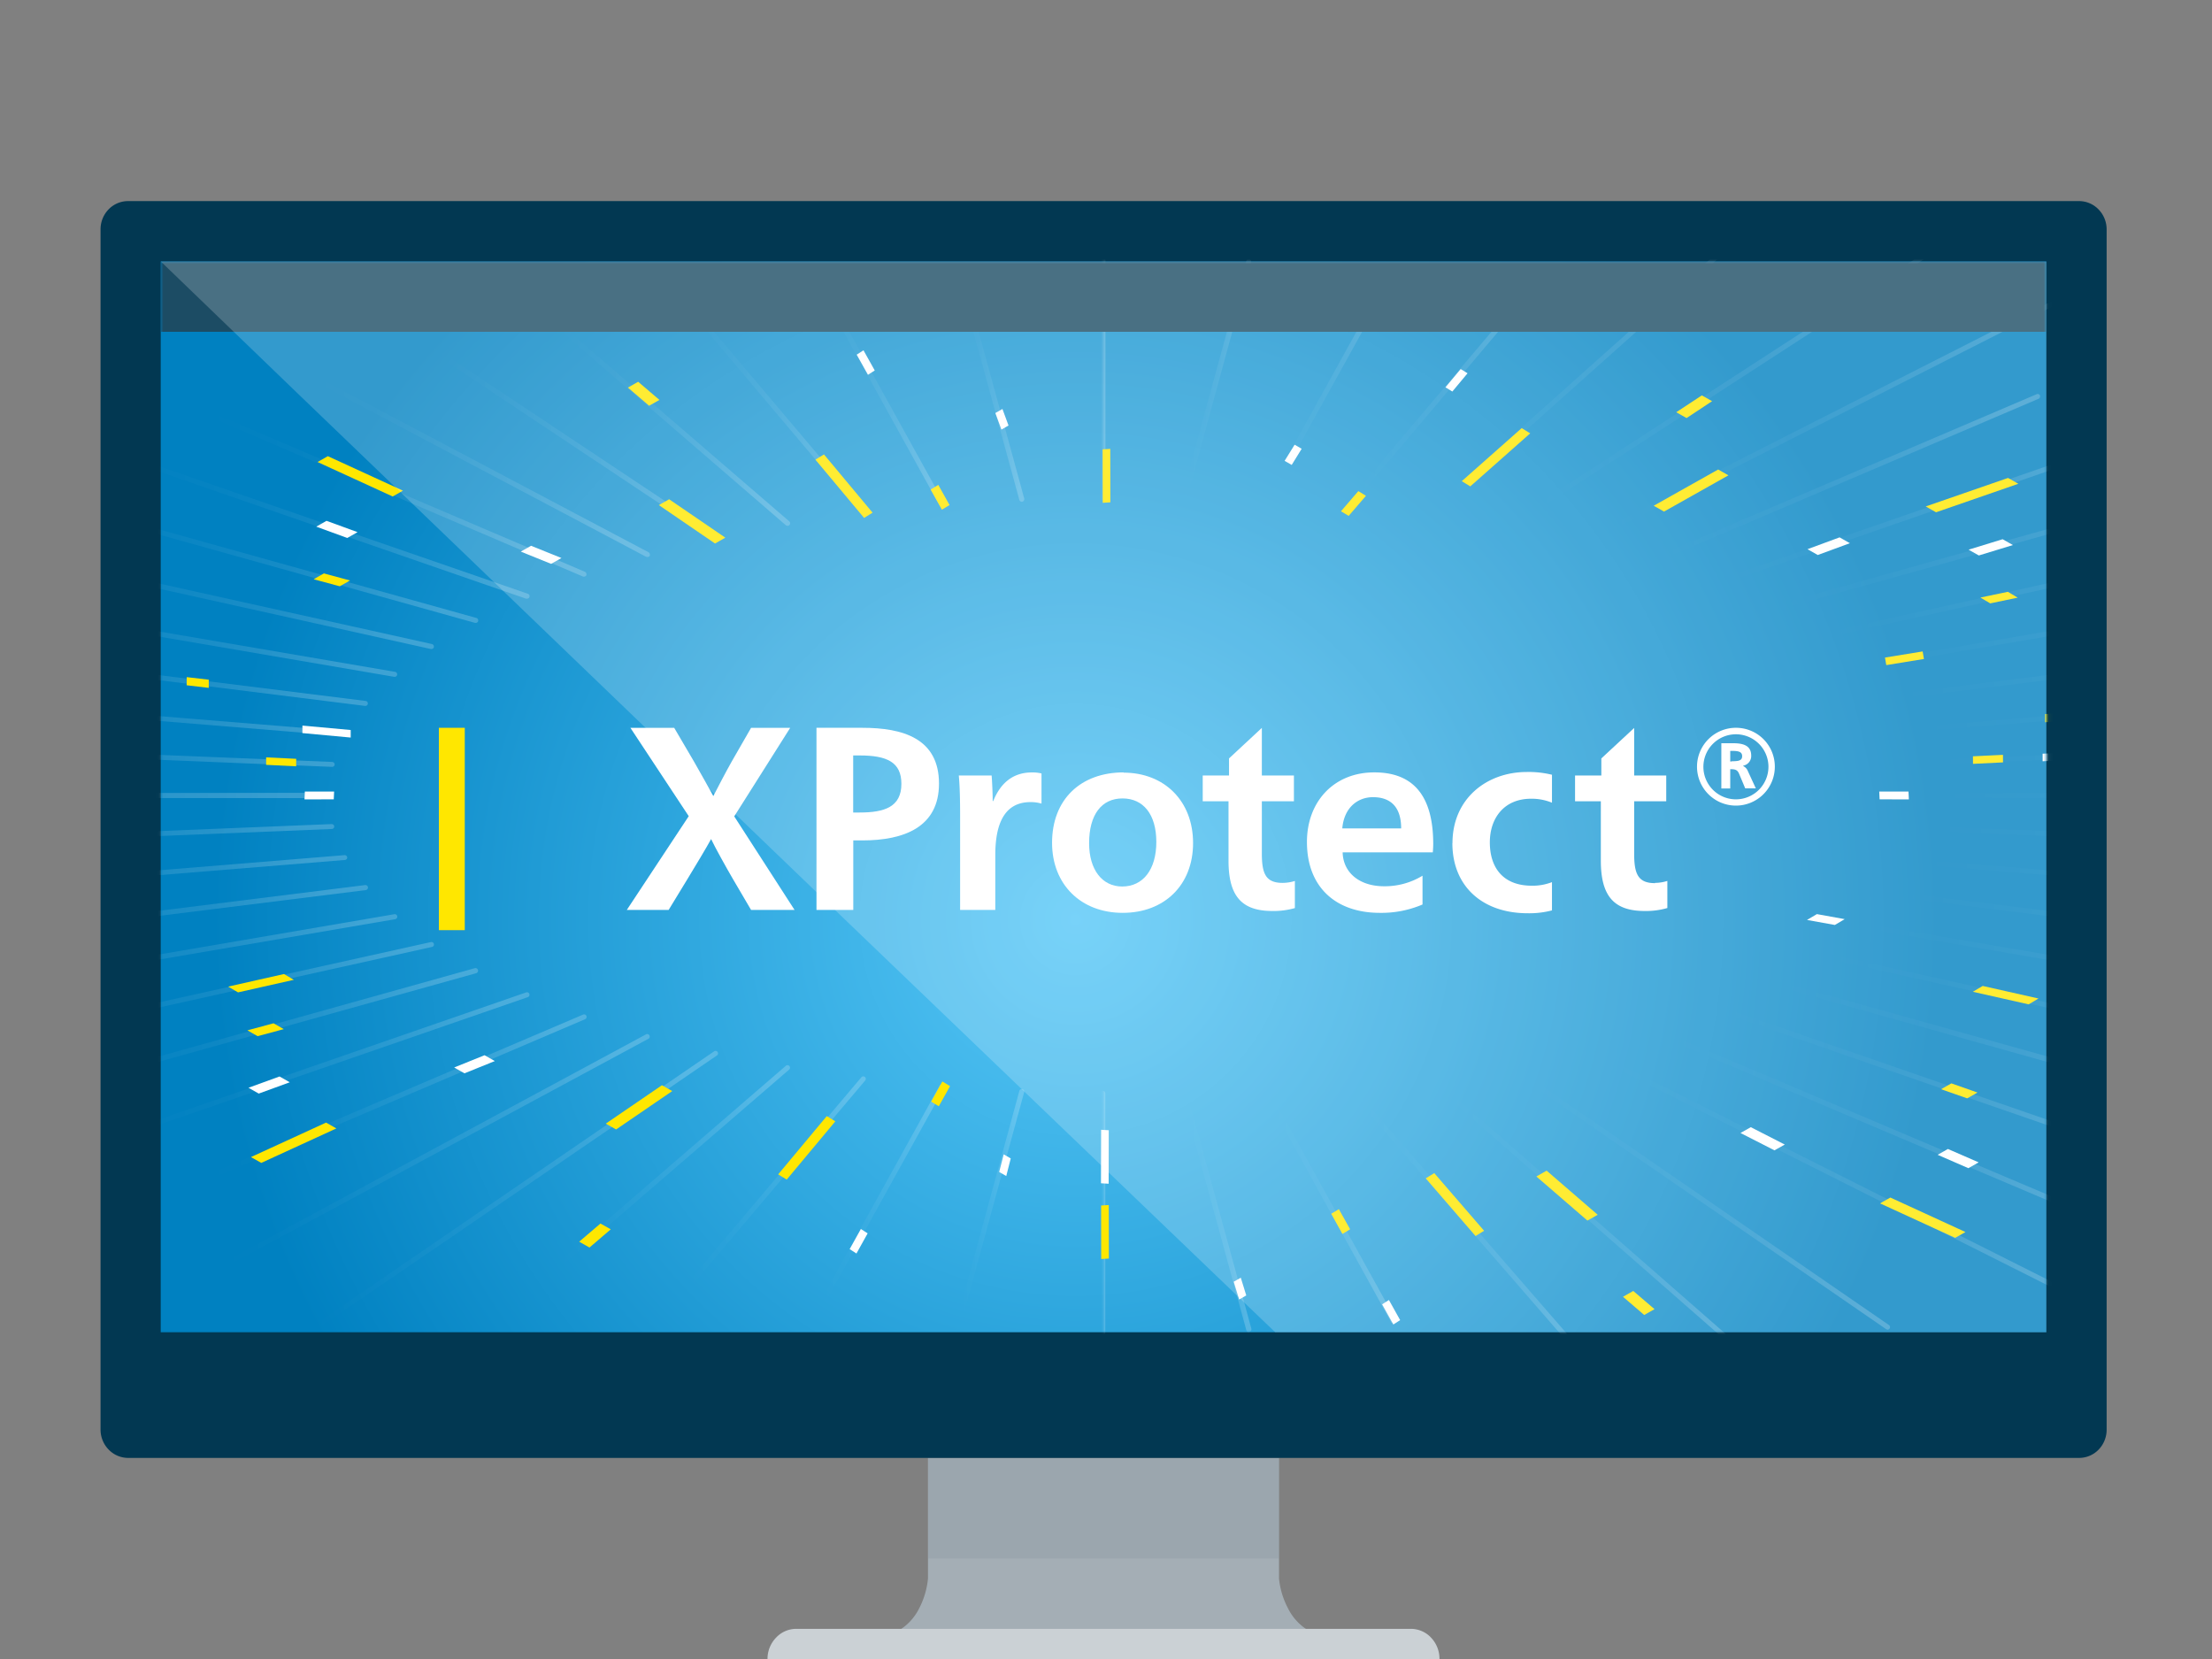 <svg width="440" height="330" xmlns="http://www.w3.org/2000/svg" xmlns:xlink="http://www.w3.org/1999/xlink"><rect width="100%" height="100%" fill="#808080" stroke="none"/><defs><linearGradient x1="0%" y1="49.99%" x2="100%" y2="49.99%" id="d"><stop stop-color="#FFF" stop-opacity="0" offset="0%"/><stop stop-color="#FFF" stop-opacity=".01" offset="13%"/><stop stop-color="#FFF" stop-opacity=".06" offset="25%"/><stop stop-color="#FFF" stop-opacity=".13" offset="36%"/><stop stop-color="#FFF" stop-opacity=".24" offset="47%"/><stop stop-color="#FFF" stop-opacity=".37" offset="58%"/><stop stop-color="#FFF" stop-opacity=".53" offset="69%"/><stop stop-color="#FFF" stop-opacity=".73" offset="80%"/><stop stop-color="#FFF" stop-opacity=".95" offset="91%"/><stop stop-color="#FFF" offset="93%"/></linearGradient><linearGradient x1="-.045%" y1="50.007%" x2="100.046%" y2="50.007%" id="e"><stop stop-color="#FFF" stop-opacity="0" offset="0%"/><stop stop-color="#FFF" stop-opacity=".01" offset="13%"/><stop stop-color="#FFF" stop-opacity=".06" offset="25%"/><stop stop-color="#FFF" stop-opacity=".13" offset="36%"/><stop stop-color="#FFF" stop-opacity=".24" offset="47%"/><stop stop-color="#FFF" stop-opacity=".37" offset="58%"/><stop stop-color="#FFF" stop-opacity=".53" offset="69%"/><stop stop-color="#FFF" stop-opacity=".73" offset="80%"/><stop stop-color="#FFF" stop-opacity=".95" offset="91%"/><stop stop-color="#FFF" offset="93%"/></linearGradient><linearGradient x1="0%" y1="50.015%" x2="100%" y2="50.015%" id="f"><stop stop-color="#FFF" stop-opacity="0" offset="0%"/><stop stop-color="#FFF" stop-opacity=".01" offset="13%"/><stop stop-color="#FFF" stop-opacity=".06" offset="25%"/><stop stop-color="#FFF" stop-opacity=".13" offset="36%"/><stop stop-color="#FFF" stop-opacity=".24" offset="47%"/><stop stop-color="#FFF" stop-opacity=".37" offset="58%"/><stop stop-color="#FFF" stop-opacity=".53" offset="69%"/><stop stop-color="#FFF" stop-opacity=".73" offset="80%"/><stop stop-color="#FFF" stop-opacity=".95" offset="91%"/><stop stop-color="#FFF" offset="93%"/></linearGradient><linearGradient x1="0%" y1="49.992%" x2="100%" y2="49.992%" id="g"><stop stop-color="#FFF" stop-opacity="0" offset="0%"/><stop stop-color="#FFF" stop-opacity=".01" offset="13%"/><stop stop-color="#FFF" stop-opacity=".06" offset="25%"/><stop stop-color="#FFF" stop-opacity=".13" offset="36%"/><stop stop-color="#FFF" stop-opacity=".24" offset="47%"/><stop stop-color="#FFF" stop-opacity=".37" offset="58%"/><stop stop-color="#FFF" stop-opacity=".53" offset="69%"/><stop stop-color="#FFF" stop-opacity=".73" offset="80%"/><stop stop-color="#FFF" stop-opacity=".95" offset="91%"/><stop stop-color="#FFF" offset="93%"/></linearGradient><linearGradient x1=".039%" y1="50%" x2="99.932%" y2="50%" id="h"><stop stop-color="#FFF" stop-opacity="0" offset="0%"/><stop stop-color="#FFF" stop-opacity=".01" offset="13%"/><stop stop-color="#FFF" stop-opacity=".06" offset="25%"/><stop stop-color="#FFF" stop-opacity=".13" offset="36%"/><stop stop-color="#FFF" stop-opacity=".24" offset="47%"/><stop stop-color="#FFF" stop-opacity=".37" offset="58%"/><stop stop-color="#FFF" stop-opacity=".53" offset="69%"/><stop stop-color="#FFF" stop-opacity=".73" offset="80%"/><stop stop-color="#FFF" stop-opacity=".95" offset="91%"/><stop stop-color="#FFF" offset="93%"/></linearGradient><linearGradient x1="0%" y1="50.003%" x2="100%" y2="50.003%" id="i"><stop stop-color="#FFF" stop-opacity="0" offset="0%"/><stop stop-color="#FFF" stop-opacity=".01" offset="13%"/><stop stop-color="#FFF" stop-opacity=".06" offset="25%"/><stop stop-color="#FFF" stop-opacity=".13" offset="36%"/><stop stop-color="#FFF" stop-opacity=".24" offset="47%"/><stop stop-color="#FFF" stop-opacity=".37" offset="58%"/><stop stop-color="#FFF" stop-opacity=".53" offset="69%"/><stop stop-color="#FFF" stop-opacity=".73" offset="80%"/><stop stop-color="#FFF" stop-opacity=".95" offset="91%"/><stop stop-color="#FFF" offset="93%"/></linearGradient><linearGradient x1="0%" y1="50.006%" x2="99.94%" y2="50.006%" id="j"><stop stop-color="#FFF" stop-opacity="0" offset="0%"/><stop stop-color="#FFF" stop-opacity=".01" offset="13%"/><stop stop-color="#FFF" stop-opacity=".06" offset="25%"/><stop stop-color="#FFF" stop-opacity=".13" offset="36%"/><stop stop-color="#FFF" stop-opacity=".24" offset="47%"/><stop stop-color="#FFF" stop-opacity=".37" offset="58%"/><stop stop-color="#FFF" stop-opacity=".53" offset="69%"/><stop stop-color="#FFF" stop-opacity=".73" offset="80%"/><stop stop-color="#FFF" stop-opacity=".95" offset="91%"/><stop stop-color="#FFF" offset="93%"/></linearGradient><linearGradient x1=".013%" y1="49.977%" x2="100.035%" y2="49.977%" id="k"><stop stop-color="#FFF" stop-opacity="0" offset="0%"/><stop stop-color="#FFF" stop-opacity=".01" offset="13%"/><stop stop-color="#FFF" stop-opacity=".06" offset="25%"/><stop stop-color="#FFF" stop-opacity=".13" offset="36%"/><stop stop-color="#FFF" stop-opacity=".24" offset="47%"/><stop stop-color="#FFF" stop-opacity=".37" offset="58%"/><stop stop-color="#FFF" stop-opacity=".53" offset="69%"/><stop stop-color="#FFF" stop-opacity=".73" offset="80%"/><stop stop-color="#FFF" stop-opacity=".95" offset="91%"/><stop stop-color="#FFF" offset="93%"/></linearGradient><linearGradient x1=".008%" y1="49.997%" x2="99.946%" y2="49.997%" id="l"><stop stop-color="#FFF" stop-opacity="0" offset="0%"/><stop stop-color="#FFF" stop-opacity=".01" offset="13%"/><stop stop-color="#FFF" stop-opacity=".06" offset="25%"/><stop stop-color="#FFF" stop-opacity=".13" offset="36%"/><stop stop-color="#FFF" stop-opacity=".24" offset="47%"/><stop stop-color="#FFF" stop-opacity=".37" offset="58%"/><stop stop-color="#FFF" stop-opacity=".53" offset="69%"/><stop stop-color="#FFF" stop-opacity=".73" offset="80%"/><stop stop-color="#FFF" stop-opacity=".95" offset="91%"/><stop stop-color="#FFF" offset="93%"/></linearGradient><linearGradient x1=".007%" y1="49.971%" x2="99.996%" y2="49.971%" id="m"><stop stop-color="#FFF" stop-opacity="0" offset="0%"/><stop stop-color="#FFF" stop-opacity=".01" offset="13%"/><stop stop-color="#FFF" stop-opacity=".06" offset="25%"/><stop stop-color="#FFF" stop-opacity=".13" offset="36%"/><stop stop-color="#FFF" stop-opacity=".24" offset="47%"/><stop stop-color="#FFF" stop-opacity=".37" offset="58%"/><stop stop-color="#FFF" stop-opacity=".53" offset="69%"/><stop stop-color="#FFF" stop-opacity=".73" offset="80%"/><stop stop-color="#FFF" stop-opacity=".95" offset="91%"/><stop stop-color="#FFF" offset="93%"/></linearGradient><linearGradient x1=".003%" y1="50.001%" x2="100.005%" y2="50.001%" id="n"><stop stop-color="#FFF" stop-opacity="0" offset="0%"/><stop stop-color="#FFF" stop-opacity=".01" offset="13%"/><stop stop-color="#FFF" stop-opacity=".06" offset="25%"/><stop stop-color="#FFF" stop-opacity=".13" offset="36%"/><stop stop-color="#FFF" stop-opacity=".24" offset="47%"/><stop stop-color="#FFF" stop-opacity=".37" offset="58%"/><stop stop-color="#FFF" stop-opacity=".53" offset="69%"/><stop stop-color="#FFF" stop-opacity=".73" offset="80%"/><stop stop-color="#FFF" stop-opacity=".95" offset="91%"/><stop stop-color="#FFF" offset="93%"/></linearGradient><linearGradient x1=".021%" y1="49.973%" x2="99.987%" y2="49.973%" id="o"><stop stop-color="#FFF" stop-opacity="0" offset="0%"/><stop stop-color="#FFF" stop-opacity=".01" offset="13%"/><stop stop-color="#FFF" stop-opacity=".06" offset="25%"/><stop stop-color="#FFF" stop-opacity=".13" offset="36%"/><stop stop-color="#FFF" stop-opacity=".24" offset="47%"/><stop stop-color="#FFF" stop-opacity=".37" offset="58%"/><stop stop-color="#FFF" stop-opacity=".53" offset="69%"/><stop stop-color="#FFF" stop-opacity=".73" offset="80%"/><stop stop-color="#FFF" stop-opacity=".95" offset="91%"/><stop stop-color="#FFF" offset="93%"/></linearGradient><linearGradient x1=".034%" y1="50.013%" x2="100.034%" y2="50.013%" id="p"><stop stop-color="#FFF" stop-opacity="0" offset="0%"/><stop stop-color="#FFF" stop-opacity=".01" offset="13%"/><stop stop-color="#FFF" stop-opacity=".06" offset="25%"/><stop stop-color="#FFF" stop-opacity=".13" offset="36%"/><stop stop-color="#FFF" stop-opacity=".24" offset="47%"/><stop stop-color="#FFF" stop-opacity=".37" offset="58%"/><stop stop-color="#FFF" stop-opacity=".53" offset="69%"/><stop stop-color="#FFF" stop-opacity=".73" offset="80%"/><stop stop-color="#FFF" stop-opacity=".95" offset="91%"/><stop stop-color="#FFF" offset="93%"/></linearGradient><linearGradient x1="-.016%" y1="49.717%" x2="99.967%" y2="49.717%" id="q"><stop stop-color="#FFF" stop-opacity="0" offset="0%"/><stop stop-color="#FFF" stop-opacity=".01" offset="13%"/><stop stop-color="#FFF" stop-opacity=".06" offset="25%"/><stop stop-color="#FFF" stop-opacity=".13" offset="36%"/><stop stop-color="#FFF" stop-opacity=".24" offset="47%"/><stop stop-color="#FFF" stop-opacity=".37" offset="58%"/><stop stop-color="#FFF" stop-opacity=".53" offset="69%"/><stop stop-color="#FFF" stop-opacity=".73" offset="80%"/><stop stop-color="#FFF" stop-opacity=".95" offset="91%"/><stop stop-color="#FFF" offset="93%"/></linearGradient><linearGradient x1="-.04%" y1="50.164%" x2="99.984%" y2="50.164%" id="r"><stop stop-color="#FFF" stop-opacity="0" offset="0%"/><stop stop-color="#FFF" stop-opacity=".01" offset="13%"/><stop stop-color="#FFF" stop-opacity=".06" offset="25%"/><stop stop-color="#FFF" stop-opacity=".13" offset="36%"/><stop stop-color="#FFF" stop-opacity=".24" offset="47%"/><stop stop-color="#FFF" stop-opacity=".37" offset="58%"/><stop stop-color="#FFF" stop-opacity=".53" offset="69%"/><stop stop-color="#FFF" stop-opacity=".73" offset="80%"/><stop stop-color="#FFF" stop-opacity=".95" offset="91%"/><stop stop-color="#FFF" offset="93%"/></linearGradient><linearGradient x1="0%" y1="50%" x2="100%" y2="50%" id="s"><stop stop-color="#FFF" stop-opacity="0" offset="0%"/><stop stop-color="#FFF" stop-opacity=".01" offset="13%"/><stop stop-color="#FFF" stop-opacity=".06" offset="25%"/><stop stop-color="#FFF" stop-opacity=".13" offset="36%"/><stop stop-color="#FFF" stop-opacity=".24" offset="47%"/><stop stop-color="#FFF" stop-opacity=".37" offset="58%"/><stop stop-color="#FFF" stop-opacity=".53" offset="69%"/><stop stop-color="#FFF" stop-opacity=".73" offset="80%"/><stop stop-color="#FFF" stop-opacity=".95" offset="91%"/><stop stop-color="#FFF" offset="93%"/></linearGradient><linearGradient x1="0%" y1="50.008%" x2="100%" y2="50.008%" id="t"><stop stop-color="#FFF" stop-opacity="0" offset="0%"/><stop stop-color="#FFF" stop-opacity=".01" offset="13%"/><stop stop-color="#FFF" stop-opacity=".06" offset="25%"/><stop stop-color="#FFF" stop-opacity=".13" offset="36%"/><stop stop-color="#FFF" stop-opacity=".24" offset="47%"/><stop stop-color="#FFF" stop-opacity=".37" offset="58%"/><stop stop-color="#FFF" stop-opacity=".53" offset="69%"/><stop stop-color="#FFF" stop-opacity=".73" offset="80%"/><stop stop-color="#FFF" stop-opacity=".95" offset="91%"/><stop stop-color="#FFF" offset="93%"/></linearGradient><linearGradient x1="0%" y1="50.027%" x2="100%" y2="50.027%" id="u"><stop stop-color="#FFF" stop-opacity="0" offset="0%"/><stop stop-color="#FFF" stop-opacity=".01" offset="13%"/><stop stop-color="#FFF" stop-opacity=".06" offset="25%"/><stop stop-color="#FFF" stop-opacity=".13" offset="36%"/><stop stop-color="#FFF" stop-opacity=".24" offset="47%"/><stop stop-color="#FFF" stop-opacity=".37" offset="58%"/><stop stop-color="#FFF" stop-opacity=".53" offset="69%"/><stop stop-color="#FFF" stop-opacity=".73" offset="80%"/><stop stop-color="#FFF" stop-opacity=".95" offset="91%"/><stop stop-color="#FFF" offset="93%"/></linearGradient><linearGradient x1=".026%" y1="50.003%" x2="100.025%" y2="50.003%" id="v"><stop stop-color="#FFF" stop-opacity="0" offset="0%"/><stop stop-color="#FFF" stop-opacity=".01" offset="13%"/><stop stop-color="#FFF" stop-opacity=".06" offset="25%"/><stop stop-color="#FFF" stop-opacity=".13" offset="36%"/><stop stop-color="#FFF" stop-opacity=".24" offset="47%"/><stop stop-color="#FFF" stop-opacity=".37" offset="58%"/><stop stop-color="#FFF" stop-opacity=".53" offset="69%"/><stop stop-color="#FFF" stop-opacity=".73" offset="80%"/><stop stop-color="#FFF" stop-opacity=".95" offset="91%"/><stop stop-color="#FFF" offset="93%"/></linearGradient><linearGradient x1="0%" y1="50.025%" x2="99.925%" y2="50.025%" id="w"><stop stop-color="#FFF" stop-opacity="0" offset="0%"/><stop stop-color="#FFF" stop-opacity=".01" offset="13%"/><stop stop-color="#FFF" stop-opacity=".06" offset="25%"/><stop stop-color="#FFF" stop-opacity=".13" offset="36%"/><stop stop-color="#FFF" stop-opacity=".24" offset="47%"/><stop stop-color="#FFF" stop-opacity=".37" offset="58%"/><stop stop-color="#FFF" stop-opacity=".53" offset="69%"/><stop stop-color="#FFF" stop-opacity=".73" offset="80%"/><stop stop-color="#FFF" stop-opacity=".95" offset="91%"/><stop stop-color="#FFF" offset="93%"/></linearGradient><linearGradient x1=".026%" y1="49.984%" x2="100.117%" y2="49.984%" id="x"><stop stop-color="#FFF" stop-opacity="0" offset="0%"/><stop stop-color="#FFF" stop-opacity=".01" offset="13%"/><stop stop-color="#FFF" stop-opacity=".06" offset="25%"/><stop stop-color="#FFF" stop-opacity=".13" offset="36%"/><stop stop-color="#FFF" stop-opacity=".24" offset="47%"/><stop stop-color="#FFF" stop-opacity=".37" offset="58%"/><stop stop-color="#FFF" stop-opacity=".53" offset="69%"/><stop stop-color="#FFF" stop-opacity=".73" offset="80%"/><stop stop-color="#FFF" stop-opacity=".95" offset="91%"/><stop stop-color="#FFF" offset="93%"/></linearGradient><linearGradient x1="0%" y1="50.168%" x2="100.016%" y2="50.168%" id="y"><stop stop-color="#FFF" stop-opacity="0" offset="0%"/><stop stop-color="#FFF" stop-opacity=".01" offset="13%"/><stop stop-color="#FFF" stop-opacity=".06" offset="25%"/><stop stop-color="#FFF" stop-opacity=".13" offset="36%"/><stop stop-color="#FFF" stop-opacity=".24" offset="47%"/><stop stop-color="#FFF" stop-opacity=".37" offset="58%"/><stop stop-color="#FFF" stop-opacity=".53" offset="69%"/><stop stop-color="#FFF" stop-opacity=".73" offset="80%"/><stop stop-color="#FFF" stop-opacity=".95" offset="91%"/><stop stop-color="#FFF" offset="93%"/></linearGradient><linearGradient x1="0%" y1="49.772%" x2="99.984%" y2="49.772%" id="z"><stop stop-color="#FFF" stop-opacity="0" offset="0%"/><stop stop-color="#FFF" stop-opacity=".01" offset="13%"/><stop stop-color="#FFF" stop-opacity=".06" offset="25%"/><stop stop-color="#FFF" stop-opacity=".13" offset="36%"/><stop stop-color="#FFF" stop-opacity=".24" offset="47%"/><stop stop-color="#FFF" stop-opacity=".37" offset="58%"/><stop stop-color="#FFF" stop-opacity=".53" offset="69%"/><stop stop-color="#FFF" stop-opacity=".73" offset="80%"/><stop stop-color="#FFF" stop-opacity=".95" offset="91%"/><stop stop-color="#FFF" offset="93%"/></linearGradient><linearGradient x1=".008%" y1="50.01%" x2="100%" y2="50.01%" id="A"><stop stop-color="#FFF" stop-opacity="0" offset="0%"/><stop stop-color="#FFF" stop-opacity=".01" offset="13%"/><stop stop-color="#FFF" stop-opacity=".06" offset="25%"/><stop stop-color="#FFF" stop-opacity=".13" offset="36%"/><stop stop-color="#FFF" stop-opacity=".24" offset="47%"/><stop stop-color="#FFF" stop-opacity=".37" offset="58%"/><stop stop-color="#FFF" stop-opacity=".53" offset="69%"/><stop stop-color="#FFF" stop-opacity=".73" offset="80%"/><stop stop-color="#FFF" stop-opacity=".95" offset="91%"/><stop stop-color="#FFF" offset="93%"/></linearGradient><linearGradient x1="-.005%" y1="49.979%" x2="99.962%" y2="49.979%" id="B"><stop stop-color="#FFF" stop-opacity="0" offset="0%"/><stop stop-color="#FFF" stop-opacity=".01" offset="13%"/><stop stop-color="#FFF" stop-opacity=".06" offset="25%"/><stop stop-color="#FFF" stop-opacity=".13" offset="36%"/><stop stop-color="#FFF" stop-opacity=".24" offset="47%"/><stop stop-color="#FFF" stop-opacity=".37" offset="58%"/><stop stop-color="#FFF" stop-opacity=".53" offset="69%"/><stop stop-color="#FFF" stop-opacity=".73" offset="80%"/><stop stop-color="#FFF" stop-opacity=".95" offset="91%"/><stop stop-color="#FFF" offset="93%"/></linearGradient><linearGradient x1="-.009%" y1="50.001%" x2="100.006%" y2="50.001%" id="C"><stop stop-color="#FFF" stop-opacity="0" offset="0%"/><stop stop-color="#FFF" stop-opacity=".01" offset="13%"/><stop stop-color="#FFF" stop-opacity=".06" offset="25%"/><stop stop-color="#FFF" stop-opacity=".13" offset="36%"/><stop stop-color="#FFF" stop-opacity=".24" offset="47%"/><stop stop-color="#FFF" stop-opacity=".37" offset="58%"/><stop stop-color="#FFF" stop-opacity=".53" offset="69%"/><stop stop-color="#FFF" stop-opacity=".73" offset="80%"/><stop stop-color="#FFF" stop-opacity=".95" offset="91%"/><stop stop-color="#FFF" offset="93%"/></linearGradient><linearGradient x1="-.013%" y1="49.857%" x2="100.026%" y2="49.857%" id="D"><stop stop-color="#FFF" stop-opacity="0" offset="0%"/><stop stop-color="#FFF" stop-opacity=".01" offset="13%"/><stop stop-color="#FFF" stop-opacity=".06" offset="25%"/><stop stop-color="#FFF" stop-opacity=".13" offset="36%"/><stop stop-color="#FFF" stop-opacity=".24" offset="47%"/><stop stop-color="#FFF" stop-opacity=".37" offset="58%"/><stop stop-color="#FFF" stop-opacity=".53" offset="69%"/><stop stop-color="#FFF" stop-opacity=".73" offset="80%"/><stop stop-color="#FFF" stop-opacity=".95" offset="91%"/><stop stop-color="#FFF" offset="93%"/></linearGradient><linearGradient x1="-.025%" y1="50.007%" x2="100%" y2="50.007%" id="E"><stop stop-color="#FFF" stop-opacity="0" offset="0%"/><stop stop-color="#FFF" stop-opacity=".01" offset="13%"/><stop stop-color="#FFF" stop-opacity=".06" offset="25%"/><stop stop-color="#FFF" stop-opacity=".13" offset="36%"/><stop stop-color="#FFF" stop-opacity=".24" offset="47%"/><stop stop-color="#FFF" stop-opacity=".37" offset="58%"/><stop stop-color="#FFF" stop-opacity=".53" offset="69%"/><stop stop-color="#FFF" stop-opacity=".73" offset="80%"/><stop stop-color="#FFF" stop-opacity=".95" offset="91%"/><stop stop-color="#FFF" offset="93%"/></linearGradient><linearGradient x1="-.035%" y1="49.987%" x2="99.992%" y2="49.987%" id="F"><stop stop-color="#FFF" stop-opacity="0" offset="0%"/><stop stop-color="#FFF" stop-opacity=".01" offset="13%"/><stop stop-color="#FFF" stop-opacity=".06" offset="25%"/><stop stop-color="#FFF" stop-opacity=".13" offset="36%"/><stop stop-color="#FFF" stop-opacity=".24" offset="47%"/><stop stop-color="#FFF" stop-opacity=".37" offset="58%"/><stop stop-color="#FFF" stop-opacity=".53" offset="69%"/><stop stop-color="#FFF" stop-opacity=".73" offset="80%"/><stop stop-color="#FFF" stop-opacity=".95" offset="91%"/><stop stop-color="#FFF" offset="93%"/></linearGradient><linearGradient x1="-.009%" y1="50.003%" x2="100%" y2="50.003%" id="G"><stop stop-color="#FFF" stop-opacity="0" offset="0%"/><stop stop-color="#FFF" stop-opacity=".01" offset="13%"/><stop stop-color="#FFF" stop-opacity=".06" offset="25%"/><stop stop-color="#FFF" stop-opacity=".13" offset="36%"/><stop stop-color="#FFF" stop-opacity=".24" offset="47%"/><stop stop-color="#FFF" stop-opacity=".37" offset="58%"/><stop stop-color="#FFF" stop-opacity=".53" offset="69%"/><stop stop-color="#FFF" stop-opacity=".73" offset="80%"/><stop stop-color="#FFF" stop-opacity=".95" offset="91%"/><stop stop-color="#FFF" offset="93%"/></linearGradient><linearGradient x1=".016%" y1="50.167%" x2="100.048%" y2="50.167%" id="H"><stop stop-color="#FFF" stop-opacity="0" offset="0%"/><stop stop-color="#FFF" stop-opacity=".01" offset="13%"/><stop stop-color="#FFF" stop-opacity=".06" offset="25%"/><stop stop-color="#FFF" stop-opacity=".13" offset="36%"/><stop stop-color="#FFF" stop-opacity=".24" offset="47%"/><stop stop-color="#FFF" stop-opacity=".37" offset="58%"/><stop stop-color="#FFF" stop-opacity=".53" offset="69%"/><stop stop-color="#FFF" stop-opacity=".73" offset="80%"/><stop stop-color="#FFF" stop-opacity=".95" offset="91%"/><stop stop-color="#FFF" offset="93%"/></linearGradient><linearGradient x1="0%" y1="49.82%" x2="99.984%" y2="49.82%" id="I"><stop stop-color="#FFF" stop-opacity="0" offset="0%"/><stop stop-color="#FFF" stop-opacity=".01" offset="13%"/><stop stop-color="#FFF" stop-opacity=".06" offset="25%"/><stop stop-color="#FFF" stop-opacity=".13" offset="36%"/><stop stop-color="#FFF" stop-opacity=".24" offset="47%"/><stop stop-color="#FFF" stop-opacity=".37" offset="58%"/><stop stop-color="#FFF" stop-opacity=".53" offset="69%"/><stop stop-color="#FFF" stop-opacity=".73" offset="80%"/><stop stop-color="#FFF" stop-opacity=".95" offset="91%"/><stop stop-color="#FFF" offset="93%"/></linearGradient><linearGradient x1=".026%" y1="50.009%" x2="99.997%" y2="50.009%" id="J"><stop stop-color="#FFF" stop-opacity="0" offset="0%"/><stop stop-color="#FFF" stop-opacity=".01" offset="13%"/><stop stop-color="#FFF" stop-opacity=".06" offset="25%"/><stop stop-color="#FFF" stop-opacity=".13" offset="36%"/><stop stop-color="#FFF" stop-opacity=".24" offset="47%"/><stop stop-color="#FFF" stop-opacity=".37" offset="58%"/><stop stop-color="#FFF" stop-opacity=".53" offset="69%"/><stop stop-color="#FFF" stop-opacity=".73" offset="80%"/><stop stop-color="#FFF" stop-opacity=".95" offset="91%"/><stop stop-color="#FFF" offset="93%"/></linearGradient><linearGradient x1="-.001%" y1="49.994%" x2="99.977%" y2="49.994%" id="K"><stop stop-color="#FFF" stop-opacity="0" offset="0%"/><stop stop-color="#FFF" stop-opacity=".01" offset="13%"/><stop stop-color="#FFF" stop-opacity=".06" offset="25%"/><stop stop-color="#FFF" stop-opacity=".13" offset="36%"/><stop stop-color="#FFF" stop-opacity=".24" offset="47%"/><stop stop-color="#FFF" stop-opacity=".37" offset="58%"/><stop stop-color="#FFF" stop-opacity=".53" offset="69%"/><stop stop-color="#FFF" stop-opacity=".73" offset="80%"/><stop stop-color="#FFF" stop-opacity=".95" offset="91%"/><stop stop-color="#FFF" offset="93%"/></linearGradient><linearGradient x1="-.007%" y1="49.985%" x2="99.998%" y2="49.985%" id="L"><stop stop-color="#FFF" stop-opacity="0" offset="0%"/><stop stop-color="#FFF" stop-opacity=".01" offset="13%"/><stop stop-color="#FFF" stop-opacity=".06" offset="25%"/><stop stop-color="#FFF" stop-opacity=".13" offset="36%"/><stop stop-color="#FFF" stop-opacity=".24" offset="47%"/><stop stop-color="#FFF" stop-opacity=".37" offset="58%"/><stop stop-color="#FFF" stop-opacity=".53" offset="69%"/><stop stop-color="#FFF" stop-opacity=".73" offset="80%"/><stop stop-color="#FFF" stop-opacity=".95" offset="91%"/><stop stop-color="#FFF" offset="93%"/></linearGradient><linearGradient x1="-.003%" y1="49.996%" x2="100.037%" y2="49.996%" id="M"><stop stop-color="#FFF" stop-opacity="0" offset="0%"/><stop stop-color="#FFF" stop-opacity=".01" offset="13%"/><stop stop-color="#FFF" stop-opacity=".06" offset="25%"/><stop stop-color="#FFF" stop-opacity=".13" offset="36%"/><stop stop-color="#FFF" stop-opacity=".24" offset="47%"/><stop stop-color="#FFF" stop-opacity=".37" offset="58%"/><stop stop-color="#FFF" stop-opacity=".53" offset="69%"/><stop stop-color="#FFF" stop-opacity=".73" offset="80%"/><stop stop-color="#FFF" stop-opacity=".95" offset="91%"/><stop stop-color="#FFF" offset="93%"/></linearGradient><linearGradient x1="-.004%" y1="50.022%" x2="99.961%" y2="50.022%" id="N"><stop stop-color="#FFF" stop-opacity="0" offset="0%"/><stop stop-color="#FFF" stop-opacity=".01" offset="13%"/><stop stop-color="#FFF" stop-opacity=".06" offset="25%"/><stop stop-color="#FFF" stop-opacity=".13" offset="36%"/><stop stop-color="#FFF" stop-opacity=".24" offset="47%"/><stop stop-color="#FFF" stop-opacity=".37" offset="58%"/><stop stop-color="#FFF" stop-opacity=".53" offset="69%"/><stop stop-color="#FFF" stop-opacity=".73" offset="80%"/><stop stop-color="#FFF" stop-opacity=".95" offset="91%"/><stop stop-color="#FFF" offset="93%"/></linearGradient><linearGradient x1=".131%" y1="49.988%" x2="99.998%" y2="49.988%" id="O"><stop stop-color="#FFF" stop-opacity="0" offset="0%"/><stop stop-color="#FFF" stop-opacity=".01" offset="13%"/><stop stop-color="#FFF" stop-opacity=".06" offset="25%"/><stop stop-color="#FFF" stop-opacity=".13" offset="36%"/><stop stop-color="#FFF" stop-opacity=".24" offset="47%"/><stop stop-color="#FFF" stop-opacity=".37" offset="58%"/><stop stop-color="#FFF" stop-opacity=".53" offset="69%"/><stop stop-color="#FFF" stop-opacity=".73" offset="80%"/><stop stop-color="#FFF" stop-opacity=".95" offset="91%"/><stop stop-color="#FFF" offset="93%"/></linearGradient><linearGradient x1=".002%" y1="50.001%" x2="99.999%" y2="50.001%" id="P"><stop stop-color="#FFF" stop-opacity="0" offset="0%"/><stop stop-color="#FFF" stop-opacity=".01" offset="13%"/><stop stop-color="#FFF" stop-opacity=".06" offset="25%"/><stop stop-color="#FFF" stop-opacity=".13" offset="36%"/><stop stop-color="#FFF" stop-opacity=".24" offset="47%"/><stop stop-color="#FFF" stop-opacity=".37" offset="58%"/><stop stop-color="#FFF" stop-opacity=".53" offset="69%"/><stop stop-color="#FFF" stop-opacity=".73" offset="80%"/><stop stop-color="#FFF" stop-opacity=".95" offset="91%"/><stop stop-color="#FFF" offset="93%"/></linearGradient><linearGradient x1="-.007%" y1="50.027%" x2="99.924%" y2="50.027%" id="Q"><stop stop-color="#FFF" stop-opacity="0" offset="0%"/><stop stop-color="#FFF" stop-opacity=".01" offset="13%"/><stop stop-color="#FFF" stop-opacity=".06" offset="25%"/><stop stop-color="#FFF" stop-opacity=".13" offset="36%"/><stop stop-color="#FFF" stop-opacity=".24" offset="47%"/><stop stop-color="#FFF" stop-opacity=".37" offset="58%"/><stop stop-color="#FFF" stop-opacity=".53" offset="69%"/><stop stop-color="#FFF" stop-opacity=".73" offset="80%"/><stop stop-color="#FFF" stop-opacity=".95" offset="91%"/><stop stop-color="#FFF" offset="93%"/></linearGradient><linearGradient x1=".01%" y1="49.989%" x2="99.99%" y2="49.989%" id="R"><stop stop-color="#FFF" stop-opacity="0" offset="0%"/><stop stop-color="#FFF" stop-opacity=".01" offset="13%"/><stop stop-color="#FFF" stop-opacity=".06" offset="25%"/><stop stop-color="#FFF" stop-opacity=".13" offset="36%"/><stop stop-color="#FFF" stop-opacity=".24" offset="47%"/><stop stop-color="#FFF" stop-opacity=".37" offset="58%"/><stop stop-color="#FFF" stop-opacity=".53" offset="69%"/><stop stop-color="#FFF" stop-opacity=".73" offset="80%"/><stop stop-color="#FFF" stop-opacity=".95" offset="91%"/><stop stop-color="#FFF" offset="93%"/></linearGradient><linearGradient x1="-.009%" y1="50.005%" x2="100%" y2="50.005%" id="S"><stop stop-color="#FFF" stop-opacity="0" offset="0%"/><stop stop-color="#FFF" stop-opacity=".01" offset="13%"/><stop stop-color="#FFF" stop-opacity=".06" offset="25%"/><stop stop-color="#FFF" stop-opacity=".13" offset="36%"/><stop stop-color="#FFF" stop-opacity=".24" offset="47%"/><stop stop-color="#FFF" stop-opacity=".37" offset="58%"/><stop stop-color="#FFF" stop-opacity=".53" offset="69%"/><stop stop-color="#FFF" stop-opacity=".73" offset="80%"/><stop stop-color="#FFF" stop-opacity=".95" offset="91%"/><stop stop-color="#FFF" offset="93%"/></linearGradient><linearGradient x1=".006%" y1="50.02%" x2="99.879%" y2="50.02%" id="T"><stop stop-color="#FFF" stop-opacity="0" offset="0%"/><stop stop-color="#FFF" stop-opacity=".01" offset="13%"/><stop stop-color="#FFF" stop-opacity=".06" offset="25%"/><stop stop-color="#FFF" stop-opacity=".13" offset="36%"/><stop stop-color="#FFF" stop-opacity=".24" offset="47%"/><stop stop-color="#FFF" stop-opacity=".37" offset="58%"/><stop stop-color="#FFF" stop-opacity=".53" offset="69%"/><stop stop-color="#FFF" stop-opacity=".73" offset="80%"/><stop stop-color="#FFF" stop-opacity=".95" offset="91%"/><stop stop-color="#FFF" offset="93%"/></linearGradient><linearGradient x1="-.007%" y1="49.966%" x2="100.007%" y2="49.966%" id="U"><stop stop-color="#FFF" stop-opacity="0" offset="0%"/><stop stop-color="#FFF" stop-opacity=".01" offset="13%"/><stop stop-color="#FFF" stop-opacity=".06" offset="25%"/><stop stop-color="#FFF" stop-opacity=".13" offset="36%"/><stop stop-color="#FFF" stop-opacity=".24" offset="47%"/><stop stop-color="#FFF" stop-opacity=".37" offset="58%"/><stop stop-color="#FFF" stop-opacity=".53" offset="69%"/><stop stop-color="#FFF" stop-opacity=".73" offset="80%"/><stop stop-color="#FFF" stop-opacity=".95" offset="91%"/><stop stop-color="#FFF" offset="93%"/></linearGradient><linearGradient x1="0%" y1="49.987%" x2="99.991%" y2="49.987%" id="V"><stop stop-color="#FFF" stop-opacity="0" offset="0%"/><stop stop-color="#FFF" stop-opacity=".01" offset="13%"/><stop stop-color="#FFF" stop-opacity=".06" offset="25%"/><stop stop-color="#FFF" stop-opacity=".13" offset="36%"/><stop stop-color="#FFF" stop-opacity=".24" offset="47%"/><stop stop-color="#FFF" stop-opacity=".37" offset="58%"/><stop stop-color="#FFF" stop-opacity=".53" offset="69%"/><stop stop-color="#FFF" stop-opacity=".73" offset="80%"/><stop stop-color="#FFF" stop-opacity=".95" offset="91%"/><stop stop-color="#FFF" offset="93%"/></linearGradient><linearGradient x1=".001%" y1="49.954%" x2="100%" y2="49.954%" id="W"><stop stop-color="#FFF" stop-opacity="0" offset="0%"/><stop stop-color="#FFF" stop-opacity=".01" offset="13%"/><stop stop-color="#FFF" stop-opacity=".06" offset="25%"/><stop stop-color="#FFF" stop-opacity=".13" offset="36%"/><stop stop-color="#FFF" stop-opacity=".24" offset="47%"/><stop stop-color="#FFF" stop-opacity=".37" offset="58%"/><stop stop-color="#FFF" stop-opacity=".53" offset="69%"/><stop stop-color="#FFF" stop-opacity=".73" offset="80%"/><stop stop-color="#FFF" stop-opacity=".95" offset="91%"/><stop stop-color="#FFF" offset="93%"/></linearGradient><linearGradient x1="0%" y1="49.996%" x2="100.012%" y2="49.996%" id="X"><stop stop-color="#FFF" stop-opacity="0" offset="0%"/><stop stop-color="#FFF" stop-opacity=".01" offset="13%"/><stop stop-color="#FFF" stop-opacity=".06" offset="25%"/><stop stop-color="#FFF" stop-opacity=".13" offset="36%"/><stop stop-color="#FFF" stop-opacity=".24" offset="47%"/><stop stop-color="#FFF" stop-opacity=".37" offset="58%"/><stop stop-color="#FFF" stop-opacity=".53" offset="69%"/><stop stop-color="#FFF" stop-opacity=".73" offset="80%"/><stop stop-color="#FFF" stop-opacity=".95" offset="91%"/><stop stop-color="#FFF" offset="93%"/></linearGradient><linearGradient x1="0%" y1="49.992%" x2="99.988%" y2="49.992%" id="Y"><stop stop-color="#FFF" stop-opacity="0" offset="0%"/><stop stop-color="#FFF" stop-opacity=".01" offset="13%"/><stop stop-color="#FFF" stop-opacity=".06" offset="25%"/><stop stop-color="#FFF" stop-opacity=".13" offset="36%"/><stop stop-color="#FFF" stop-opacity=".24" offset="47%"/><stop stop-color="#FFF" stop-opacity=".37" offset="58%"/><stop stop-color="#FFF" stop-opacity=".53" offset="69%"/><stop stop-color="#FFF" stop-opacity=".73" offset="80%"/><stop stop-color="#FFF" stop-opacity=".95" offset="91%"/><stop stop-color="#FFF" offset="93%"/></linearGradient><linearGradient x1=".013%" y1="50.008%" x2="99.998%" y2="50.008%" id="Z"><stop stop-color="#FFF" stop-opacity="0" offset="0%"/><stop stop-color="#FFF" stop-opacity=".01" offset="13%"/><stop stop-color="#FFF" stop-opacity=".06" offset="25%"/><stop stop-color="#FFF" stop-opacity=".13" offset="36%"/><stop stop-color="#FFF" stop-opacity=".24" offset="47%"/><stop stop-color="#FFF" stop-opacity=".37" offset="58%"/><stop stop-color="#FFF" stop-opacity=".53" offset="69%"/><stop stop-color="#FFF" stop-opacity=".73" offset="80%"/><stop stop-color="#FFF" stop-opacity=".95" offset="91%"/><stop stop-color="#FFF" offset="93%"/></linearGradient><linearGradient x1="-.038%" y1="49.891%" x2="99.922%" y2="49.891%" id="aa"><stop stop-color="#FFF" stop-opacity="0" offset="0%"/><stop stop-color="#FFF" stop-opacity=".01" offset="13%"/><stop stop-color="#FFF" stop-opacity=".06" offset="25%"/><stop stop-color="#FFF" stop-opacity=".13" offset="36%"/><stop stop-color="#FFF" stop-opacity=".24" offset="47%"/><stop stop-color="#FFF" stop-opacity=".37" offset="58%"/><stop stop-color="#FFF" stop-opacity=".53" offset="69%"/><stop stop-color="#FFF" stop-opacity=".73" offset="80%"/><stop stop-color="#FFF" stop-opacity=".95" offset="91%"/><stop stop-color="#FFF" offset="93%"/></linearGradient><linearGradient x1="-.027%" y1="50.046%" x2="99.961%" y2="50.046%" id="ab"><stop stop-color="#FFF" stop-opacity="0" offset="0%"/><stop stop-color="#FFF" stop-opacity=".01" offset="13%"/><stop stop-color="#FFF" stop-opacity=".06" offset="25%"/><stop stop-color="#FFF" stop-opacity=".13" offset="36%"/><stop stop-color="#FFF" stop-opacity=".24" offset="47%"/><stop stop-color="#FFF" stop-opacity=".37" offset="58%"/><stop stop-color="#FFF" stop-opacity=".53" offset="69%"/><stop stop-color="#FFF" stop-opacity=".73" offset="80%"/><stop stop-color="#FFF" stop-opacity=".95" offset="91%"/><stop stop-color="#FFF" offset="93%"/></linearGradient><linearGradient x1=".002%" y1="49.955%" x2="99.946%" y2="49.955%" id="ac"><stop stop-color="#FFF" stop-opacity="0" offset="0%"/><stop stop-color="#FFF" stop-opacity=".01" offset="13%"/><stop stop-color="#FFF" stop-opacity=".06" offset="25%"/><stop stop-color="#FFF" stop-opacity=".13" offset="36%"/><stop stop-color="#FFF" stop-opacity=".24" offset="47%"/><stop stop-color="#FFF" stop-opacity=".37" offset="58%"/><stop stop-color="#FFF" stop-opacity=".53" offset="69%"/><stop stop-color="#FFF" stop-opacity=".73" offset="80%"/><stop stop-color="#FFF" stop-opacity=".95" offset="91%"/><stop stop-color="#FFF" offset="93%"/></linearGradient><linearGradient x1=".016%" y1="49.916%" x2="99.955%" y2="49.916%" id="ad"><stop stop-color="#FFF" stop-opacity="0" offset="0%"/><stop stop-color="#FFF" stop-opacity=".01" offset="13%"/><stop stop-color="#FFF" stop-opacity=".06" offset="25%"/><stop stop-color="#FFF" stop-opacity=".13" offset="36%"/><stop stop-color="#FFF" stop-opacity=".24" offset="47%"/><stop stop-color="#FFF" stop-opacity=".37" offset="58%"/><stop stop-color="#FFF" stop-opacity=".53" offset="69%"/><stop stop-color="#FFF" stop-opacity=".73" offset="80%"/><stop stop-color="#FFF" stop-opacity=".95" offset="91%"/><stop stop-color="#FFF" offset="93%"/></linearGradient><linearGradient x1="-.039%" y1="50.005%" x2="99.954%" y2="50.005%" id="ae"><stop stop-color="#FFF" stop-opacity="0" offset="0%"/><stop stop-color="#FFF" stop-opacity=".01" offset="13%"/><stop stop-color="#FFF" stop-opacity=".06" offset="25%"/><stop stop-color="#FFF" stop-opacity=".13" offset="36%"/><stop stop-color="#FFF" stop-opacity=".24" offset="47%"/><stop stop-color="#FFF" stop-opacity=".37" offset="58%"/><stop stop-color="#FFF" stop-opacity=".53" offset="69%"/><stop stop-color="#FFF" stop-opacity=".73" offset="80%"/><stop stop-color="#FFF" stop-opacity=".95" offset="91%"/><stop stop-color="#FFF" offset="93%"/></linearGradient><linearGradient x1="-.007%" y1="49.967%" x2="99.934%" y2="49.967%" id="af"><stop stop-color="#FFF" stop-opacity="0" offset="0%"/><stop stop-color="#FFF" stop-opacity=".01" offset="13%"/><stop stop-color="#FFF" stop-opacity=".06" offset="25%"/><stop stop-color="#FFF" stop-opacity=".13" offset="36%"/><stop stop-color="#FFF" stop-opacity=".24" offset="47%"/><stop stop-color="#FFF" stop-opacity=".37" offset="58%"/><stop stop-color="#FFF" stop-opacity=".53" offset="69%"/><stop stop-color="#FFF" stop-opacity=".73" offset="80%"/><stop stop-color="#FFF" stop-opacity=".95" offset="91%"/><stop stop-color="#FFF" offset="93%"/></linearGradient><linearGradient x1="-.04%" y1="50.166%" x2="99.984%" y2="50.166%" id="ag"><stop stop-color="#FFF" stop-opacity="0" offset="0%"/><stop stop-color="#FFF" stop-opacity=".01" offset="13%"/><stop stop-color="#FFF" stop-opacity=".06" offset="25%"/><stop stop-color="#FFF" stop-opacity=".13" offset="36%"/><stop stop-color="#FFF" stop-opacity=".24" offset="47%"/><stop stop-color="#FFF" stop-opacity=".37" offset="58%"/><stop stop-color="#FFF" stop-opacity=".53" offset="69%"/><stop stop-color="#FFF" stop-opacity=".73" offset="80%"/><stop stop-color="#FFF" stop-opacity=".95" offset="91%"/><stop stop-color="#FFF" offset="93%"/></linearGradient><linearGradient x1="0%" y1="50.01%" x2="99.91%" y2="50.01%" id="ah"><stop stop-color="#FFF" stop-opacity="0" offset="0%"/><stop stop-color="#FFF" stop-opacity=".01" offset="13%"/><stop stop-color="#FFF" stop-opacity=".06" offset="25%"/><stop stop-color="#FFF" stop-opacity=".13" offset="36%"/><stop stop-color="#FFF" stop-opacity=".24" offset="47%"/><stop stop-color="#FFF" stop-opacity=".37" offset="58%"/><stop stop-color="#FFF" stop-opacity=".53" offset="69%"/><stop stop-color="#FFF" stop-opacity=".73" offset="80%"/><stop stop-color="#FFF" stop-opacity=".95" offset="91%"/><stop stop-color="#FFF" offset="93%"/></linearGradient><linearGradient x1="-.189%" y1="49.953%" x2="99.83%" y2="49.953%" id="ai"><stop stop-color="#FFF" stop-opacity="0" offset="0%"/><stop stop-color="#FFF" stop-opacity=".01" offset="13%"/><stop stop-color="#FFF" stop-opacity=".06" offset="25%"/><stop stop-color="#FFF" stop-opacity=".13" offset="36%"/><stop stop-color="#FFF" stop-opacity=".24" offset="47%"/><stop stop-color="#FFF" stop-opacity=".37" offset="58%"/><stop stop-color="#FFF" stop-opacity=".53" offset="69%"/><stop stop-color="#FFF" stop-opacity=".73" offset="80%"/><stop stop-color="#FFF" stop-opacity=".95" offset="91%"/><stop stop-color="#FFF" offset="93%"/></linearGradient><linearGradient x1="-.075%" y1="50.001%" x2="99.925%" y2="50.001%" id="aj"><stop stop-color="#FFF" stop-opacity="0" offset="0%"/><stop stop-color="#FFF" stop-opacity=".01" offset="13%"/><stop stop-color="#FFF" stop-opacity=".06" offset="25%"/><stop stop-color="#FFF" stop-opacity=".13" offset="36%"/><stop stop-color="#FFF" stop-opacity=".24" offset="47%"/><stop stop-color="#FFF" stop-opacity=".37" offset="58%"/><stop stop-color="#FFF" stop-opacity=".53" offset="69%"/><stop stop-color="#FFF" stop-opacity=".73" offset="80%"/><stop stop-color="#FFF" stop-opacity=".95" offset="91%"/><stop stop-color="#FFF" offset="93%"/></linearGradient><radialGradient cx="48.551%" cy="61.594%" fx="48.551%" fy="61.594%" r="81.299%" gradientTransform="scale(.568 1) rotate(81.44 .67 .83)" id="b"><stop stop-color="#56C7F7" offset="0%"/><stop stop-color="#0081C1" offset="100%"/></radialGradient><path id="a" d="M11.97 225h375.062V12H11.97v106.5z"/></defs><g transform="translate(20 40)" fill="none" fill-rule="evenodd"><path d="M234.414 274v-24h-69.825v24a16.16 16.16 0 01-1.756 5.93 10.67 10.67 0 01-10.055 5.92h93.486a10.67 10.67 0 01-10.055-5.92 16.16 16.16 0 01-1.795-5.93z" fill="#A4AEB5"/><path d="M260.648 284H138.354a5.5 5.5 0 00-3.99 1.76 6.088 6.088 0 00-1.696 4.24h133.666a6.09 6.09 0 00-1.666-4.24 5.51 5.51 0 00-4.02-1.76z" fill="#CBD1D5"/><path fill="#7C8B95" opacity=".2" style="mix-blend-mode:multiply" d="M164.589 250H234.414v20H164.589v-10z"/><path d="M5.506 250a5.401 5.401 0 01-3.89-1.65 5.688 5.688 0 01-1.616-4V5.63a5.688 5.688 0 011.616-4A5.39 5.39 0 015.506 0h388.03a5.39 5.39 0 013.89 1.65 5.688 5.688 0 011.616 4v238.72a5.688 5.688 0 01-1.616 4 5.392 5.392 0 01-3.93 1.63H5.506z" fill="#023852"/><mask id="c" fill="#fff"><use xlink:href="#a"/></mask><use fill="url(#b)" xlink:href="#a"/><g mask="url(#c)"><path fill="#FFE700" d="M67.3 104.77h5.15v40.25H67.3z"/><path d="M326.76 112.38v-.08a1.94 1.94 0 001.58-2c0-1.89-1.41-2.46-3.56-2.46h-2.38v9h1.77V113h.08c1.06 0 1.4.22 1.72 1l1.18 2.82h2.11l-1.58-3.43a1.82 1.82 0 00-.92-1m-2.29-.92h-.3v-2.11h.3c1.36 0 2.07.18 2.07 1.06 0 .88-.71 1-2.07 1" fill="#FFF" fill-rule="nonzero"/><path d="M325.48 104.77a7.74 7.74 0 107.56 7.7 7.72 7.72 0 00-7.56-7.7m-.17 14.23a6.47 6.47 0 116.46-6.55 6.48 6.48 0 01-6.46 6.55" fill="#FFF" fill-rule="nonzero"/><path d="M137.18 104.78h-7.78l-3.84 6.68c-1.13 2-2.63 4.87-3.67 6.89-1.09-2-2.5-4.5-3.89-6.94l-3.89-6.63h-8.71l11.6 17.57L104.68 141H113l3.79-6.22c1.39-2.29 3.83-6.33 4.66-7.88.72 1.55 3 5.65 4.3 7.88l3.65 6.22h8.65l-12-18.61 11.13-17.61z" fill="#FFF"/><path d="M151.54 104.77h-9.13V141h7.32v-13.83h1.81c8.3 0 15.24-2.65 15.24-11.3 0-9-7.21-11.1-15.24-11.1m-.54 16.85h-1.29v-11.35H151c5.44 0 8.3 1.34 8.3 5.65 0 4.61-3.38 5.7-8.3 5.7" fill="#FFF" fill-rule="nonzero"/><path d="M177.56 119.34h-.1c0-1.45-.11-3.88-.21-5.08h-6.53c.21 2.23.26 5.13.26 7.93V141h7v-10.93c0-6.95 2.29-10.52 7-10.52a7.34 7.34 0 012.19.3v-6a7.52 7.52 0 00-1.93-.2c-3.79 0-6.27 2.18-7.67 5.7" fill="#FFF"/><path d="M203.52 113.64c-8.56 0-14.25 5.39-14.25 14 0 8.3 5.75 13.94 14.05 13.94s14-5.54 14-13.89c0-8.35-5.7-14-13.84-14m-.26 22.65c-4 0-6.58-3.37-6.58-8.61 0-5.7 2.49-8.91 6.64-8.91 4.15 0 6.73 3.17 6.73 8.66s-2.64 8.86-6.79 8.86" fill="#FFF" fill-rule="nonzero"/><path d="M231 129.81v-10.42h6.38v-5.13H231v-9.47l-6.53 6.07v3.4h-5.23v5.13h5.13v11.82c0 7 2.59 10 8.7 10a15.4 15.4 0 004.5-.58v-5.39a8.61 8.61 0 01-2.42.38c-3.37 0-4.15-1.81-4.15-5.86" fill="#FFF"/><path d="M253.35 113.64c-8 0-13.38 5.8-13.38 13.84 0 9 5.75 14.1 14.51 14.1 2.912.046 5.8-.52 8.48-1.66v-5.73a14.4 14.4 0 01-7.65 2.1c-4.82 0-8.13-2.64-8.24-6.74H265c.05-.36.09-1.24.09-1.66 0-9.64-4-14.25-11.7-14.25h-.04zM247 124.78c.36-4.14 3.06-6.21 6.11-6.21 3.42 0 5.6 1.86 5.6 6.21H247z" fill="#FFF" fill-rule="nonzero"/><path d="M309.21 135.67c-3.37 0-4.15-1.82-4.15-5.86v-10.42h6.38v-5.13h-6.38v-9.46l-6.53 6.06v3.4h-5.23v5.13h5.13v11.82c0 7 2.59 10 8.71 10a15.24 15.24 0 004.52-.59v-5.39a8.53 8.53 0 01-2.45.39M268.9 127.71c0 8.52 5.9 13.95 15 13.95a17.68 17.68 0 004.81-.57v-5.62a10.65 10.65 0 01-4 .71c-5.81 0-8.36-3.67-8.36-8.63 0-4.79 2.82-8.67 8.2-8.67a10.6 10.6 0 014.16.79v-5.56a19.48 19.48 0 00-5-.55c-8 0-14.79 5.32-14.79 14.15" fill="#FFF"/><g opacity=".2"><path d="M278.36 53.49a.5.5 0 01-.5-.5V5.44a.5.5 0 011 0V53a.5.5 0 01-.5.49z" fill="url(#d)" transform="translate(-79 6)"/><path d="M262.25 53.81a.52.52 0 01-.49-.37L248.83 6.16a.66.66 0 010-.14.5.5 0 01.36-.48.51.51 0 01.62.35l12.93 47.29a.59.59 0 010 .13.5.5 0 01-.37.48l-.12.02z" fill="url(#e)" transform="translate(-79 6)"/><path d="M246.31 54.77a.49.49 0 01-.44-.26L220.15 8a.54.54 0 01-.06-.25.49.49 0 01.26-.43.5.5 0 01.68.19L246.74 54a.44.44 0 01.07.24.51.51 0 01-.26.44.53.53 0 01-.24.09z" fill="url(#f)" transform="translate(-79 6)"/><path d="M230.71 56.37a.52.52 0 01-.38-.17L192.12 11a.51.51 0 01.05-.71.52.52 0 01.71.06l38.21 45.21a.5.5 0 01-.05.7.52.52 0 01-.33.11z" fill="url(#g)" transform="translate(-79 6)"/><path d="M215.64 58.59a.54.54 0 01-.33-.12L165 15.05a.49.49 0 01-.18-.38.45.45 0 01.13-.32.49.49 0 01.7-.06L216 57.71a.5.5 0 01-.33.88h-.03z" fill="url(#h)" transform="translate(-79 6)"/><path d="M201.26 61.41a.6.6 0 01-.28-.08l-61.83-41.17a.49.49 0 01-.22-.41.57.57 0 01.08-.28.51.51 0 01.7-.14l61.83 41.16a.52.52 0 01.14.7.52.52 0 01-.42.22z" fill="url(#i)" transform="translate(-79 6)"/><path d="M187.73 64.79a.68.68 0 01-.23-.05l-72.7-38.46a.501.501 0 01-.2-.68.51.51 0 01.67-.21L188 63.85a.49.49 0 01.26.44.52.52 0 010 .24.5.5 0 01-.53.26z" fill="url(#j)" transform="translate(-79 6)"/><path d="M175.19 68.7a.65.65 0 01-.19 0L92.24 33.33a.49.49 0 01-.3-.46.43.43 0 010-.19.49.49 0 01.65-.27l82.76 35.33a.49.49 0 01.3.46.43.43 0 010 .19.5.5 0 01-.46.31z" fill="url(#k)" transform="translate(-79 6)"/><path d="M163.78 73.08a.44.44 0 01-.16 0L71.71 41.25a.5.5 0 01-.34-.47.51.51 0 010-.17.5.5 0 01.63-.31l92 31.81a.5.5 0 01-.22.97z" fill="url(#l)" transform="translate(-79 6)"/><path d="M153.62 77.9h-.13L53.43 49.94a.49.49 0 01-.36-.48.3.3 0 010-.13.5.5 0 01.63-.33l100.06 27.92a.49.49 0 01.36.48.66.66 0 010 .14.51.51 0 01-.5.36z" fill="url(#m)" transform="translate(-79 6)"/><path d="M144.82 83.1h-.11L37.62 59.33a.5.5 0 01-.39-.49.41.41 0 010-.11.5.5 0 01.59-.38l107.1 23.76a.51.51 0 01.39.49.37.37 0 010 .11.5.5 0 01-.49.39z" fill="url(#n)" transform="translate(-79 6)"/><path d="M137.49 88.63h-.08l-113-19.33a.49.49 0 01-.41-.5.28.28 0 010-.09.49.49 0 01.58-.4l113 19.33a.49.49 0 01.42.49.19.19 0 010 .08.49.49 0 01-.51.42z" fill="url(#o)" transform="translate(-79 6)"/><path d="M131.71 94.42h-.06L14 79.73a.5.5 0 01-.44-.5v-.06a.5.5 0 01.56-.43l117.62 14.69a.49.49 0 01.43.49V94a.5.5 0 01-.46.42z" fill="url(#p)" transform="translate(-79 6)"/><path d="M127.55 100.42l-121-9.88a.5.5 0 01-.46-.5.52.52 0 01.54-.46l121 9.89a.5.5 0 01.46.5.5.5 0 01-.54.45z" fill="url(#q)" transform="translate(-79 6)"/><path d="M125.05 106.54l-123-5a.5.5 0 01-.48-.5.52.52 0 01.52-.48l123 5a.52.52 0 01.48.5.5.5 0 01-.52.48z" fill="url(#r)" transform="translate(-79 6)"/><path d="M124.21 112.74H.5a.5.5 0 010-1h123.71a.5.5 0 010 1z" fill="url(#s)" transform="translate(-79 6)"/><path d="M355.46 61.41a.51.51 0 01-.42-.23.53.53 0 01-.08-.27.51.51 0 01.23-.42l90.59-58.77a.5.5 0 01.77.42.5.5 0 01-.22.42l-90.6 58.77a.53.53 0 01-.27.08z" fill="url(#t)" transform="translate(-79 6)"/><path d="M341.08 58.59a.49.49 0 01-.5-.5.5.5 0 01.17-.37L405 .35a.48.48 0 01.83.33.5.5 0 01-.17.37l-64.25 57.42a.5.5 0 01-.33.12z" fill="url(#u)" transform="translate(-79 6)"/><path d="M326 56.37a.488.488 0 01-.32-.12.488.488 0 01-.06-.7l38.21-45.21a.52.52 0 01.71-.06c.11.1.172.242.17.39a.5.5 0 01-.11.32L326.39 56.2a.52.52 0 01-.39.17z" fill="url(#v)" transform="translate(-79 6)"/><path d="M310.42 54.77a.545.545 0 01-.25-.06.5.5 0 01-.25-.44.53.53 0 01.08-.27l25.71-46.5a.5.5 0 01.68-.19.49.49 0 01.26.43.54.54 0 01-.06.25l-25.74 46.52a.49.49 0 01-.43.26z" fill="url(#w)" transform="translate(-79 6)"/><path d="M294.48 53.81h-.14a.5.5 0 01-.37-.48.59.59 0 010-.13L306.9 5.91a.52.52 0 01.62-.35.5.5 0 01.36.48.66.66 0 010 .14L295 53.44a.51.51 0 01-.52.37z" fill="url(#x)" transform="translate(-79 6)"/><path d="M278.36 53.49a.5.5 0 01-.5-.5V5.44a.5.5 0 011 0V53a.5.5 0 01-.5.49z" fill="url(#d)" transform="translate(-79 6)"/><path d="M556.22 112.74H432.51a.5.5 0 010-1h123.71a.5.5 0 010 1z" fill="url(#s)" transform="translate(-79 6)"/><path d="M431.68 106.54a.5.5 0 01-.5-.48.51.51 0 01.48-.5l123-5a.51.51 0 01.52.48.5.5 0 01-.48.5l-123 5h-.02z" fill="url(#y)" transform="translate(-79 6)"/><path d="M429.17 100.42a.5.5 0 01-.5-.46.5.5 0 01.46-.5l121-9.89a.52.52 0 01.54.46.5.5 0 01-.46.5l-121 9.88-.04.01z" fill="url(#z)" transform="translate(-79 6)"/><path d="M425 94.42a.5.5 0 01-.5-.44v-.06a.49.49 0 01.44-.49l117.62-14.69a.51.51 0 01.56.43v.06a.5.5 0 01-.44.5L425.07 94.42H425z" fill="url(#A)" transform="translate(-79 6)"/><path d="M419.23 88.63a.49.49 0 01-.49-.42.19.19 0 010-.08.49.49 0 01.42-.49l113-19.33a.48.48 0 01.58.4.28.28 0 010 .09.489.489 0 01-.42.49l-113 19.33-.09.01z" fill="url(#B)" transform="translate(-79 6)"/><path d="M411.9 83.1a.5.5 0 01-.49-.39v-.11a.51.51 0 01.39-.49l107.1-23.76a.5.5 0 01.59.38.43.43 0 010 .11.51.51 0 01-.4.49L412 83.09l-.1.01z" fill="url(#C)" transform="translate(-79 6)"/><path d="M403.1 77.9a.49.49 0 01-.48-.36.34.34 0 010-.14.49.49 0 01.36-.48L503 49a.51.51 0 01.62.35.57.57 0 010 .13.49.49 0 01-.36.48l-100.06 28-.1-.06z" fill="url(#D)" transform="translate(-79 6)"/><path d="M392.94 73.08a.5.5 0 01-.47-.33.51.51 0 010-.17.5.5 0 01.34-.47l91.88-31.81a.5.5 0 01.63.31.5.5 0 01-.3.64L393.1 73.06a.44.44 0 01-.16.02z" fill="url(#E)" transform="translate(-79 6)"/><path d="M381.53 68.7a.5.5 0 01-.46-.31.43.43 0 010-.19.49.49 0 01.3-.46l82.76-35.33a.5.5 0 01.66.27.65.65 0 010 .19.5.5 0 01-.31.46l-82.76 35.33a.65.65 0 01-.19.04z" fill="url(#F)" transform="translate(-79 6)"/><path d="M369 64.79a.51.51 0 01-.45-.27.465.465 0 01-.05-.23.501.501 0 01.27-.44L470.6 12.14a.5.5 0 01.67.22c.039.07.06.15.06.23a.5.5 0 01-.28.45l-101.84 51.7a.44.44 0 01-.21.05z" fill="url(#G)" transform="translate(-79 6)"/><path d="M124.21 112.74H.5a.5.5 0 010-1h123.71a.5.5 0 010 1z" fill="url(#s)" transform="translate(-79 6)"/><path d="M2 123.9a.5.5 0 01-.5-.48.5.5 0 01.48-.5l123-5c.27 0 .494.21.51.48a.5.5 0 01-.48.5l-123 5H2z" fill="url(#H)" transform="translate(-79 6)"/><path d="M6.57 134.94a.5.5 0 01-.5-.46.51.51 0 01.46-.5l121-9.88a.51.51 0 01.54.46.51.51 0 01-.46.5l-121 9.88h-.04z" fill="url(#I)" transform="translate(-79 6)"/><path d="M14.1 145.73a.502.502 0 01-.53-.47.502.502 0 01.47-.53l117.61-14.68a.504.504 0 01.12 1l-117.6 14.68h-.07z" fill="url(#J)" transform="translate(-79 6)"/><path d="M24.52 156.18a.49.49 0 01-.49-.42.48.48 0 01.41-.57l113-19.34a.5.5 0 01.58.41.51.51 0 01-.41.58l-113 19.33-.09.01z" fill="url(#K)" transform="translate(-79 6)"/><path d="M37.73 166.13a.49.49 0 01-.48-.39.5.5 0 01.38-.6l107.08-23.75a.5.5 0 01.534.755.49.49 0 01-.314.215L37.84 166.12l-.11.01z" fill="url(#L)" transform="translate(-79 6)"/><path d="M53.56 175.51a.49.49 0 01-.48-.36.51.51 0 01.35-.62l100-27.94a.518.518 0 11.27 1l-100 27.91-.14.01z" fill="url(#M)" transform="translate(-79 6)"/><path d="M71.87 184.19a.5.5 0 01-.47-.33.51.51 0 01.31-.64l91.91-31.8a.5.5 0 11.33.94L72 184.17l-.13.02z" fill="url(#N)" transform="translate(-79 6)"/><path d="M92.44 192.11a.51.51 0 01-.2-1l82.76-35.3a.502.502 0 01.4.92l-82.77 35.34a.65.65 0 01-.19.04z" fill="url(#O)" transform="translate(-79 6)"/><path d="M94.12 211.17a.5.5 0 01-.24-.94l93.62-50.48a.501.501 0 11.48.88l-93.62 50.48a.53.53 0 01-.24.06z" fill="url(#P)" transform="translate(-79 6)"/><path d="M112.07 225.13a.5.5 0 01-.28-.91L201 163.16a.5.5 0 11.56.82L112.35 225a.49.49 0 01-.28.13z" fill="url(#Q)" transform="translate(-79 6)"/><path d="M165.34 210.31a.5.5 0 01-.33-.88L215.32 166a.5.5 0 01.65.76l-50.3 43.42a.53.53 0 01-.33.13z" fill="url(#R)" transform="translate(-79 6)"/><path d="M192.49 214.31a.488.488 0 01-.32-.12.51.51 0 01-.06-.71l38.23-45.2a.5.5 0 11.76.65l-38.23 45.2a.49.49 0 01-.38.18z" fill="url(#S)" transform="translate(-79 6)"/><path d="M220.6 217.19a.5.5 0 01-.44-.74L245.87 170a.5.5 0 11.87.48L221 216.94a.5.5 0 01-.4.25z" fill="url(#T)" transform="translate(-79 6)"/><path d="M249.32 219h-.13a.49.49 0 01-.35-.61L261.76 171a.5.5 0 01.914-.119.49.49 0 01.046.379l-12.92 47.32a.5.5 0 01-.48.42z" fill="url(#U)" transform="translate(-79 6)"/><path d="M374.64 225.13a.52.52 0 01-.38-.17l-48.63-56a.5.5 0 01-.12-.33.5.5 0 01.88-.33l48.63 56a.5.5 0 01-.38.83z" fill="url(#V)" transform="translate(-79 6)"/><path d="M404.55 222.47a.54.54 0 01-.33-.12l-63.47-55.59a.51.51 0 01-.05-.71.5.5 0 01.71 0l63.47 55.58a.48.48 0 01.17.38.49.49 0 01-.5.5v-.04z" fill="url(#W)" transform="translate(-79 6)"/><path d="M434.47 218.48a.516.516 0 01-.29-.09l-79-54.41a.52.52 0 01-.22-.42.5.5 0 01.78-.41l79 54.42a.5.5 0 01.22.41c0 .1-.03.199-.09.28a.49.49 0 01-.4.22z" fill="url(#X)" transform="translate(-79 6)"/><path d="M474.06 213.51a.462.462 0 01-.22-.06l-105.08-52.82a.51.51 0 01-.22-.67.5.5 0 01.67-.23l105.08 52.83a.5.5 0 01-.23.95z" fill="url(#Y)" transform="translate(-79 6)"/><path d="M481.66 199.2a.43.43 0 01-.19 0l-100.14-42.47a.5.5 0 11.39-.92l100.14 42.43a.5.5 0 01.26.66.49.49 0 01-.46.3z" fill="url(#Z)" transform="translate(-79 6)"/><path d="M484.85 184.19h-.16l-91.92-31.81a.5.5 0 01.33-.94l91.9 31.78a.507.507 0 01-.17 1l.02-.03z" fill="url(#aa)" transform="translate(-79 6)"/><path d="M503.16 175.51H503l-100-27.95a.518.518 0 01.27-1l100.06 27.94a.5.5 0 01.35.62.49.49 0 01-.52.39z" fill="url(#ab)" transform="translate(-79 6)"/><path d="M519 166.13h-.11L411.8 142.36a.49.49 0 01-.38-.59.5.5 0 01.59-.38l107.09 23.75a.503.503 0 01-.11 1l.01-.01z" fill="url(#ac)" transform="translate(-79 6)"/><path d="M532.21 156.18h-.09l-113-19.33a.5.5 0 01-.4-.58.49.49 0 01.57-.41l113 19.34a.502.502 0 01-.08 1v-.02z" fill="url(#ad)" transform="translate(-79 6)"/><path d="M542.62 145.73h-.06L425 131.05a.504.504 0 01.12-1l117.61 14.68a.5.5 0 01.44.56.51.51 0 01-.55.44z" fill="url(#ae)" transform="translate(-79 6)"/><path d="M550.14 134.94l-121-9.89a.5.5 0 01-.285-.88.49.49 0 01.365-.11l121 9.89a.5.5 0 010 1l-.08-.01z" fill="url(#af)" transform="translate(-79 6)"/><path d="M554.7 123.91l-123-5a.5.5 0 01-.48-.52.52.52 0 01.52-.48l123 5a.5.5 0 01.48.52.51.51 0 01-.52.48z" fill="url(#ag)" transform="translate(-79 6)"/><path d="M278.36 219.53a.5.5 0 01-.5-.5v-47.55a.5.5 0 011 0V219a.5.5 0 01-.5.53z" fill="url(#ah)" transform="translate(-79 6)"/><path d="M307.4 219a.5.5 0 01-.48-.37L294 171.3a.68.68 0 010-.14.5.5 0 01.37-.48.52.52 0 01.62.35l12.93 47.29a.57.57 0 010 .13.49.49 0 01-.36.48l-.16.07z" fill="url(#ai)" transform="translate(-79 6)"/><path d="M336.13 217.2a.501.501 0 01-.44-.26L310 170.44a.51.51 0 01.19-.68.5.5 0 01.68.2l25.72 46.5a.53.53 0 01.06.24.49.49 0 01-.26.44.505.505 0 01-.26.06z" fill="url(#aj)" transform="translate(-79 6)"/></g><g><path fill="#FFE700" d="M111.06 60.47l2.04-1.16 11.18 7.64-2.05 1.16zM104.9 37.1l2.04-1.16 4.23 3.61-2.05 1.16zM142.2 51.43l1.7-1.04 9.67 11.59-1.69 1.04zM165.12 57.38l1.52-.93 2.24 4.01-1.52.92z"/><path fill="#FFF" d="M177.99 42.16l1.41-.81 1.21 3.29-1.41.81z"/><path fill="#FFE700" d="M199.33 49.38l1.52-.09.02 10.63-1.52.1z"/><path fill="#FFF" d="M150.41 30.55l1.35-.87 2.24 4.01-1.35.86z"/><path fill="#FFE700" d="M43.17 51.9l2.04-1.16 14.94 6.86-2.04 1.16zM42.39 75.22l2.04-1.16 5.2 1.41-2.05 1.15z"/><path fill="#FFF" d="M42.91 64.76l2.04-1.16 6.17 2.25-2.04 1.16zM83.59 69.72l2.05-1.16L91.68 71l-2.05 1.16z"/><path fill="#FFE700" d="M323.81 54.55l-2.04-1.16-12.82 7.21 2.05 1.16zM320.56 39.8l-2.04-1.15-5.09 3.35 2.05 1.16zM284.38 46.2l-1.69-1.04-11.92 10.55 1.69 1.04zM251.71 58.62l-1.52-.93-3.45 4.01 1.53.92z"/><path fill="#FFF" d="M238.92 49.27l-1.4-.81-1.99 3.21 1.41.81zM271.92 34.25l-1.37-.84-3.03 3.63 1.37.84z"/><path fill="#FFE700" d="M381.48 56.23l-2.05-1.16-16.37 5.67 2.05 1.16z"/><path fill="#FFF" d="M359.7 119.01l-.07-1.56h-5.82l.07 1.55z"/><path fill="#FFE700" d="M378.43 111.65l-.01-1.5-5.97.29.01 1.5z"/><path fill="#FFF" d="M389.65 111.28v-1.5l-3.34.14v1.5z"/><path fill="#FFE700" d="M390.62 103.41l-.01-1.62-3.86.25.01 1.63zM362.7 91.08l-.26-1.5-7.49 1.22.26 1.5zM381.35 78.88l-1.96-1.16-5.46 1.14 1.96 1.16zM372.43 157.28l1.96-1.16 11.1 2.5-1.96 1.16z"/><path fill="#FFF" d="M339.44 142.99l1.96-1.16 5.54 1-1.96 1.16zM380.4 68.42l-2.05-1.16-6.77 2.08 2.04 1.15zM347.97 68.05l-2.05-1.16-6.38 2.35 2.04 1.16z"/><path fill="#FFE700" d="M297.81 201.64l-2.05 1.15-10.15-8.77 2.04-1.16zM309.11 220.41l-2.05 1.16-4.22-3.62 2.04-1.16zM275.21 204.82l-1.7 1.04-9.91-11.47 1.7-1.04zM248.56 204.52l-1.53.93-2.23-4.01 1.52-.92z"/><path fill="#FFF" d="M227.9 217.68l-1.41.81-1.09-3.53 1.41-.81z"/><path fill="#FFE700" d="M200.57 210.34l-1.52.09-.02-10.64 1.52-.09z"/><path fill="#FFF" d="M258.51 222.59l-1.35.87-2.23-4.01 1.35-.86z"/><path fill="#FFE700" d="M370.96 205.07l-2.05 1.16-14.94-6.86 2.05-1.16zM373.35 177.32l-2.04 1.16-5.2-1.82 2.05-1.16z"/><path fill="#FFF" d="M373.58 191.21l-2.04 1.16-6.11-2.66 2.04-1.16zM335.02 187.67l-2.05 1.15-6.76-3.45 2.05-1.16z"/><path fill="#FFE700" d="M100.5 183.51l2.05 1.16 11.17-7.64-2.05-1.16zM95.21 206.99l2.05 1.16 4.23-3.62-2.05-1.15zM134.79 193.6l1.7 1.04 9.67-11.59-1.7-1.04zM165.22 179.13l1.52.92 2.24-4-1.53-.93z"/><path fill="#FFF" d="M178.75 193.12l1.41.81.89-3.5-1.4-.81zM199 195.37l1.53.09.02-10.64-1.52-.09zM149.01 208.47l1.35.87 2.23-4.01-1.35-.86z"/><path fill="#FFE700" d="M29.92 190.16l2.05 1.16 14.94-6.86-2.05-1.16zM29.21 164.95l2.04 1.16 5.2-1.4-2.04-1.16z"/><path fill="#FFF" d="M29.43 176.37l2.04 1.16 6.17-2.25-2.04-1.15zM70.34 172.34l2.05 1.16 6.04-2.44-2.05-1.16zM40.57 119.01l.07-1.56h5.82l-.07 1.55z"/><path fill="#FFE700" d="M32.94 112.14v-1.49l5.98.29-.01 1.49z"/><path fill="#FFF" d="M40.15 105.82l.01-1.49 9.6.88v1.5z"/><path fill="#FFE700" d="M17.13 96.31l.01-1.62 4.39.51-.01 1.63zM38.45 154.9l-1.96-1.15-11.1 2.5 1.96 1.15z"/></g></g><path fill="#1C4C64" mask="url(#c)" d="M387.032 26H11.97V12h375.062v7z"/><path d="M205.985 237.5a6.486 6.486 0 00-5.22-6.355 6.47 6.47 0 00-7.237 3.89 6.5 6.5 0 002.39 7.875 6.462 6.462 0 008.172-.81 6.538 6.538 0 001.895-4.6z" fill="#356075" mask="url(#c)"/><path d="M12 12.023l27.93 26.93 28.02 26.92c27.604 26.553 55.202 53.087 82.793 79.6l82.933 79.55h153.386v-213H12z" fill="#FFF" opacity=".2"/></g></svg>